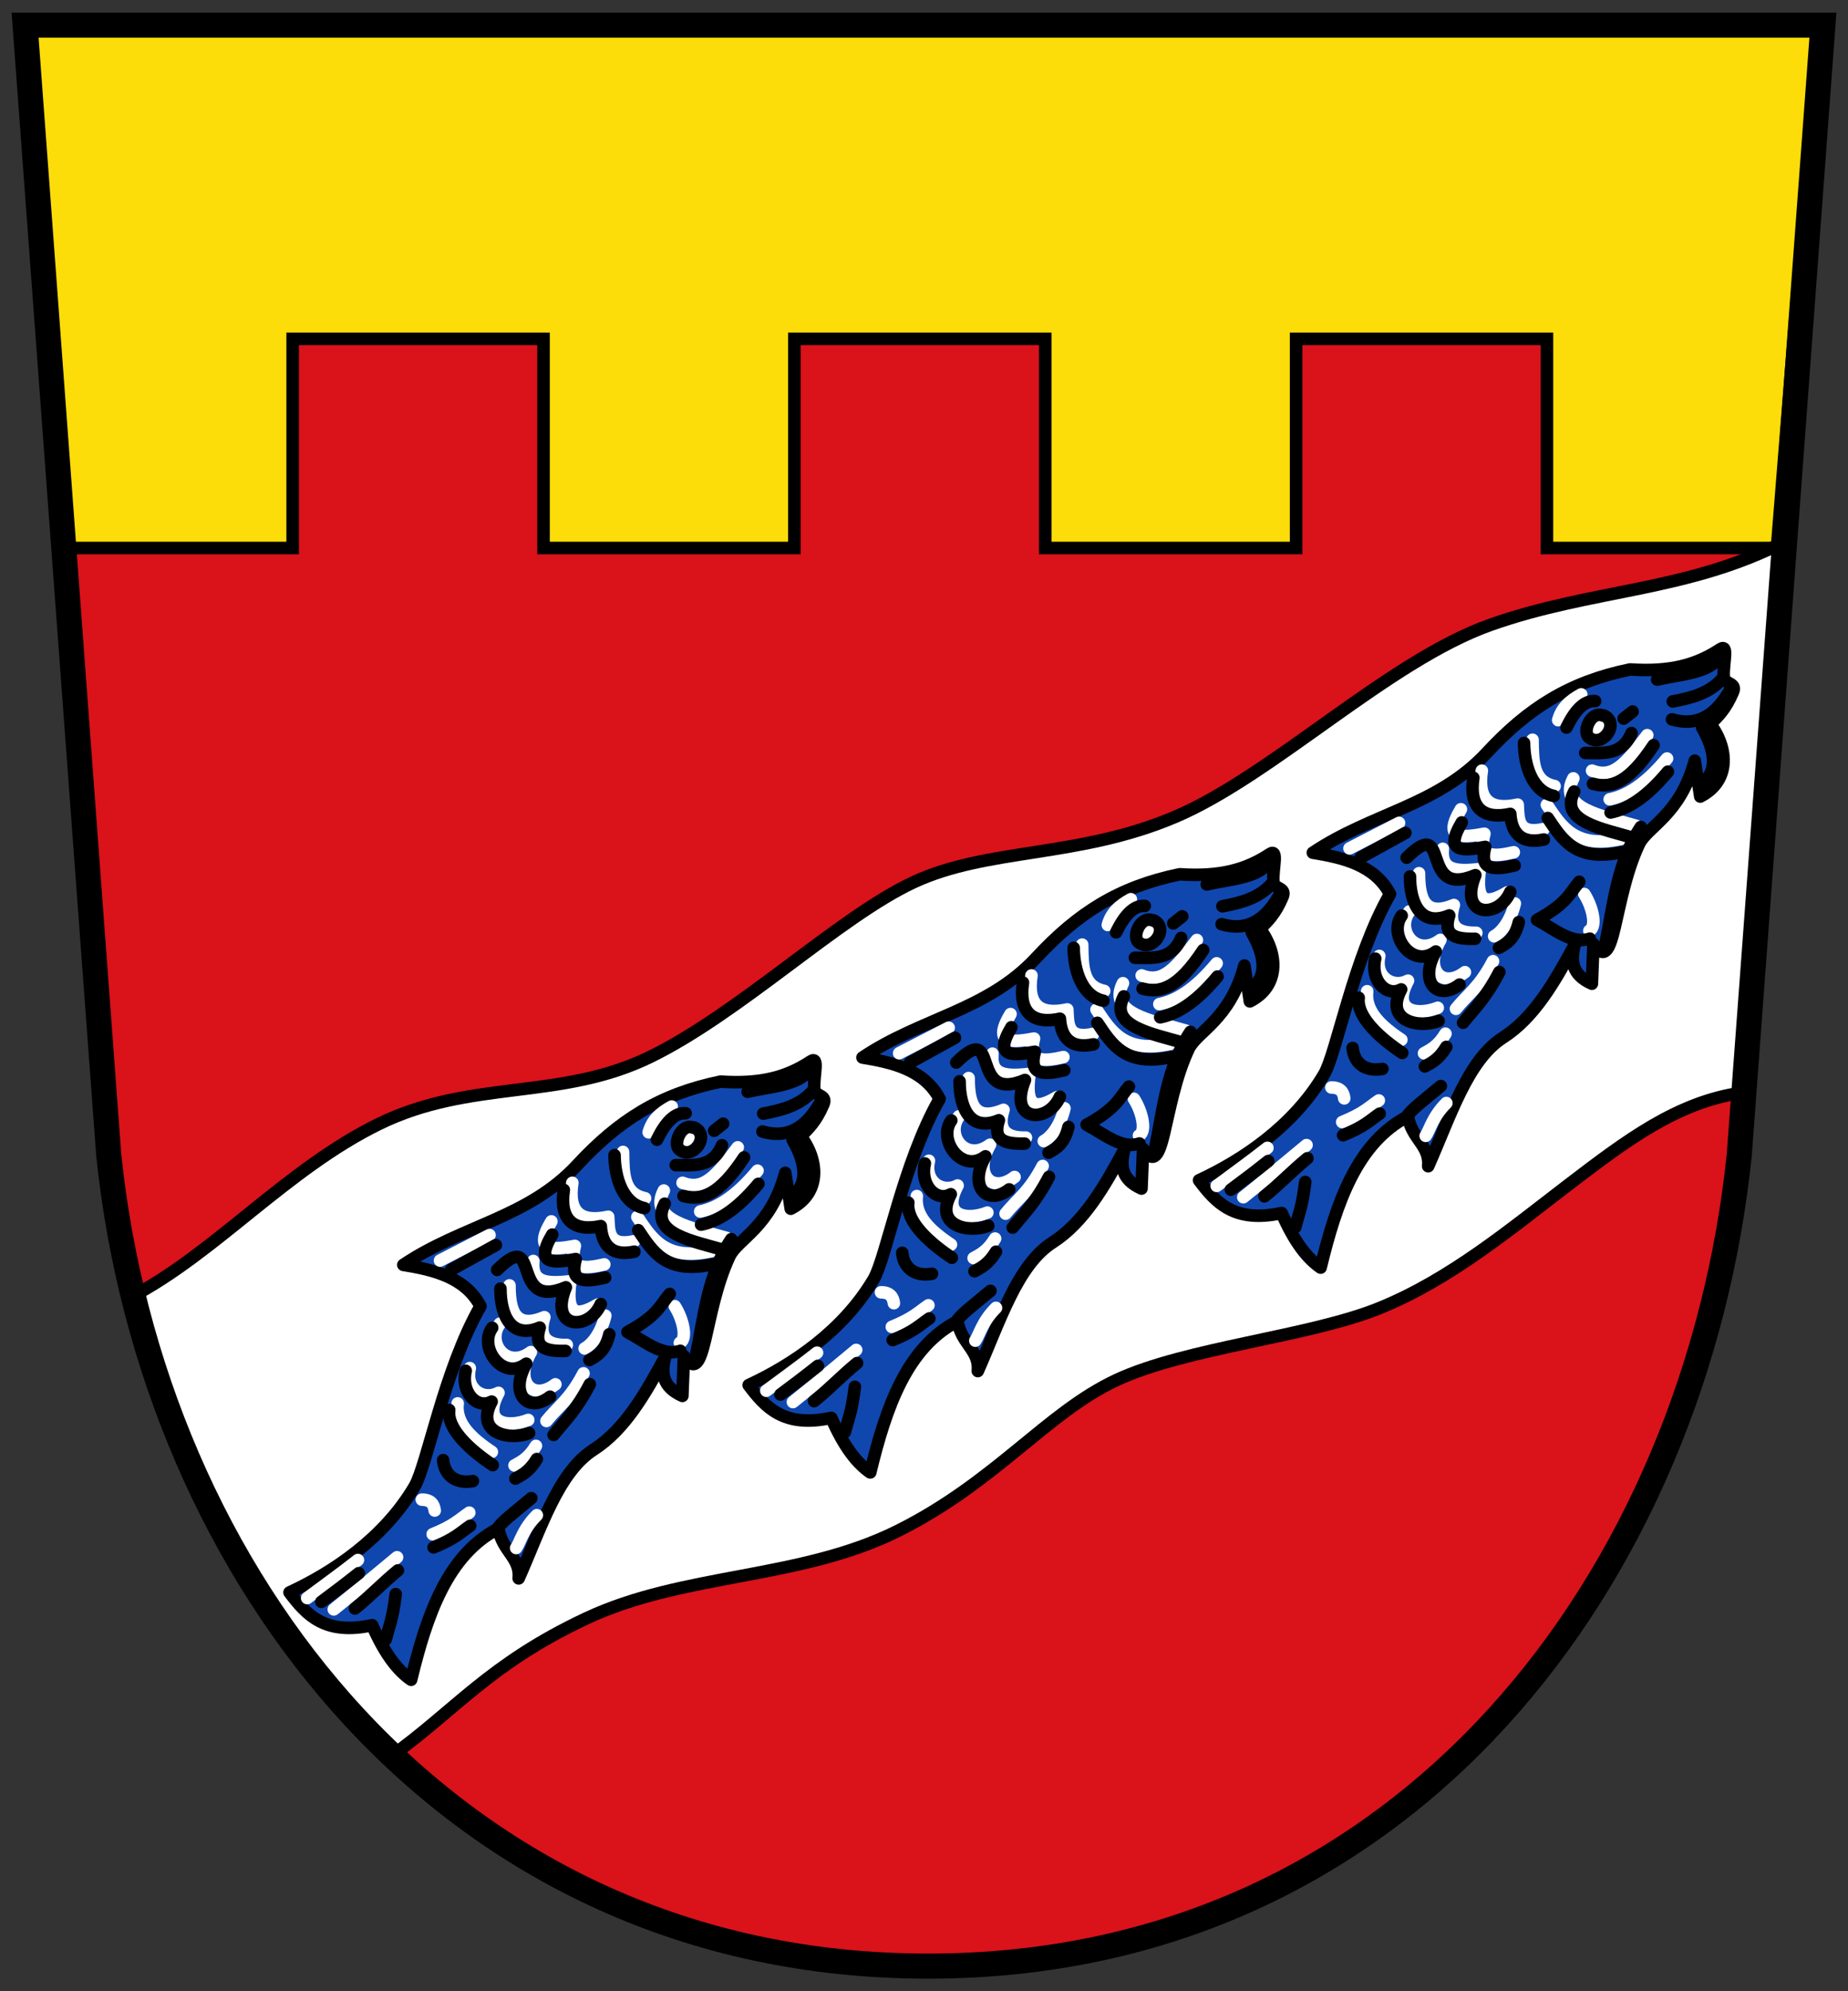 <!-- Created with Inkscape (http://www.inkscape.org/) -->
<svg xmlns:rdf="http://www.w3.org/1999/02/22-rdf-syntax-ns#" xmlns="http://www.w3.org/2000/svg" height="476" width="442" version="1.1" xmlns:cc="http://creativecommons.org/ns#" xmlns:dc="http://purl.org/dc/elements/1.1/">
 <rect width="100%" height="100%" fill="#333333" stroke="none"/>

 <path d="m6,6,430,0l-20,270c-10.34,100-79,194-194,194s-185.66-94-196-194z" stroke-miterlimit="4" fill="#da121a"/>
 <path stroke-linejoin="miter" d="m5,6,430,0-10,125-55,0,0-50-60,0,0,50-60,0,0-50-60,0,0,50-60,0,0-50-60,0,0,50-55,0z" stroke="#000" stroke-linecap="butt" stroke-miterlimit="4" stroke-dasharray="none" stroke-width="3" fill="#fcdd09"/>
 <path stroke-linejoin="round" d="m31.321,310.08c20.277-10.637,37.255-30.601,59.286-41.388,22.03-10.787,43.354-5.536,64.879-16.033,21.524-10.497,45.254-33.492,63.014-41.761,17.76-8.269,39.418-5.776,62.641-15.66,23.223-9.884,50.933-37.217,75.319-45.862,24.386-8.646,47.316-7.882,70.844-20.135l-10.813,131.99c-15.419,2.239-27.526,11.41-41.388,21.999s-28.23,22.595-45.117,29.456c-16.887,6.862-46.346,9.442-63.014,17.242-16.669,7.8-28.805,24.355-52.254,36.04s-51.249,9.98-74.52,20.918-31.357,22.05-46.981,33.185c-31.044-32.858-52.279-69.302-61.896-110z" stroke="#000" stroke-linecap="round" stroke-miterlimit="4" stroke-dasharray="none" stroke-width="3" fill="#FFF"/>
 <path stroke-linejoin="round" d="m214.01,295.81c0.299,3.405,2.805,5.766,7.119,5.01" stroke="#FFF" stroke-linecap="round" stroke-miterlimit="4" stroke-dasharray="none" stroke-width="3" fill="none"/>
 <g transform="translate(1.582,0.527)">
  <path stroke-linejoin="round" d="m177.48,330.58c10.359-4.796,22.593-12.923,29.924-25.354,2.985-5.062,7.052-27.881,15.752-43.067-3.674-6.992-11.374-8.733-18.457-9.881,14.169-9.51,29.789-11.171,41.574-23.863,9.976-10.744,19.777-16.953,34.304-19.948,9.686,0.653,15.897-1.104,21.562-4.844,2.098-1.385,0.669,3.29,0.839,6.52,0.106,2.005,3.209,1.38,2.208,3.73-1.802,4.229-3.604,5.814-5.407,7.644,4.489,6.074,4.653,13.752-2.424,17.338l-1.305-8.576c-3.482,13.055-11.36,15.725-13.354,19.993-6.361,13.62-5.532,31.645-10.882,23.818l-0.373,9.508c-4.94-2.214-5.071-5.63-4.101-9.322-4.725,8.747-9.627,17.373-17.152,22.185-8.484,5.426-12.647,18.938-17.898,30.761,0.483-4.982-3.936-6.457-4.847-11.932-12.129,6.279-17.099,20.559-20.88,36.168-3.107-2.136-6.214-5.955-9.322-13.05-11.34,2.459-15.735-2.489-19.762-7.83z" stroke="#000" stroke-linecap="round" stroke-miterlimit="4" stroke-dasharray="none" stroke-width="3" fill="#0f47af"/>
  <path d="m276.85,222.27c0,1.236-1.377,2.237-3.076,2.237s-3.076-1.002-3.076-2.237,1.377-2.237,3.076-2.237,3.076,1.002,3.076,2.237z" transform="matrix(0.745,-0.668,0.668,0.745,-78.628,239.904)" fill="#FFF"/>
  <path stroke-linejoin="round" d="m209.13,308.4c2.171,0.009,2.889,1.107,3.081,2.599m19.477,8.96c0.939-1.325,1.627-4.553,4.946-7.841m26.748-91.527c0.805-2.908,2.691-4.622,5.505-6.163m1.952,56.5c1.923-1.043,0.64-5.927-1.207-8.773m-38.344,38.065c1.711-0.918,3.421-1.815,5.132-4.672m2.512-5.955c2.795-3.463,5.603-5.143,8.861-11.383m0.275-5.955c1.923-1.043,3.996-3.876,4.946-7.841m4.235-39.135c0.067,5.382,0.11,9.997,5.273,11.074m13.183,3.164c3.962-0.819,8.347-3.332,13.71-9.755m-17.929,2.9c5.066,1.98,8.104-1.704,13.196-8.482m-17.678,10.328c-3.724,7.176,6.617,8.881,15.028,11.337m-21.356-5.01c3.461,5.151,6.679,10.546,17.665,8.173m-33.221-16.347c-1.069,6.992,1.914,9.563,8.578,8.119,0.194,3.405-0.129,7.212,6.186,5.855m-46.409,4.61,11.838-6.096m14.797-3.26c-4.374,7.308,0.338,6.827,5.624,5.855-1.608,5.867,2.41,5.482,7.031,4.428m-22.674,5.009c-0.003,6.153,1.377,10.507,8.343,7.599-1.523,4.789,0.565,6.768,5.367,6.638m-16.019-5.087c-3.344,4.58,1.718,11.084,7.426,6.789-4.106,7.056,0.432,11.877,5.867,7.712m-20.475-3.878c-1.218,5.115,3.298,7.819,6.861,5.91-4.086,7.625,2.515,8.314,7.113,6.482m-16.874-3.955c-0.6,4.698,3.193,8.298,8.173,11.601m-37.804,37.64c3.215-2.512,11.233-9.268,15.13-12.461m8.527-5.505c5.144-2.092,6.365-3.531,8.751-5.164m-38.772,20.42c2.782-2.079,8.672-6.333,12.134-9.092m41.951-71.478c-0.455,4.9,2.584,5.561,8.88,4.829-1.089,7.72,1.147,8.792,6.505,5.601" stroke="#FFF" stroke-linecap="round" stroke-miterlimit="4" stroke-dasharray="none" stroke-width="3" fill="none"/>
  <path stroke-linejoin="round" d="m283.14,246.13c-5.722,8.594-6.482,18.428-8.478,27.954m-43.164,29.281c1.711-0.918,3.421-1.815,5.132-4.672m4.003-5.768c2.795-3.463,5.417-5.888,8.674-12.129m-0.098-5.768c1.923-1.043,3.81-2.198,4.759-6.163m20.036-49.394c-2.799-1.126-4.895,3.873-3.287,5.227,3.234,2.723,7.552-3.397,3.572-5.238m4.749,0.757,2.149-1.689m5.868-7.633c5.388-1.258,12.001-1.496,14.64-5.045m-11.098,14.553c4.847,1.394,9.592,0.361,13.708-6.723m-13.521,2.435c4.442-0.817,8.687-1.961,11.657-5.231m-37.074,11.476c1.966-4.024,4.187-6.514,6.855-6.328m-2.373,12.392c4.291,0.017,8.816,0.659,11.074-4.746m-25.706,2.373c0.067,5.382,1.955,11.579,7.119,12.655m35.462-16.347c2.811,4.892,4.038,10.029,0.264,13.183m-22.147,7.119c3.962-0.819,8.347-3.332,13.71-9.755m-17.929,2.9c4.507,1.234,8.664-0.399,14.501-9.228m-18.983,11.074c-3.724,7.176,6.617,8.881,15.028,11.337m-46.931,59.059c-4.408,3.664-7.279,5.826-8.173,7.382m-24.256,15.556c-0.791,6.357-1.582,7.619-2.373,10.81m67.912-82.575c-2.369,2.805-2.887,5.178-10.111,9.115,4.211,2.244,8.422,5.933,12.632,4.484m-10.056-28.84c3.461,5.151,6.679,10.546,17.665,8.173m-35.462-17.797c-1.069,6.992,2.178,10.09,8.842,8.646,0.194,3.405,1.717,7.475,8.032,6.119m-43.853,4.337,10.719-5.91m13.492-2.514c-4.374,7.308,0.338,6.827,5.624,5.855-1.608,5.867,2.41,5.482,7.031,4.428m-25.838-1.846c10.706-10.643,2.764,9.957,16.437,4.17-4.181,10.078,5.545,10.544,8.346,4.003m-23.993-3.691c-0.003,6.153,2.431,12.221,9.398,9.313-1.523,4.789,1.356,5.714,6.158,5.583m-17.533-5.537c-3.344,4.58,2.455,12.875,8.162,8.58-4.106,7.056,0.246,12.063,5.68,7.899m-20.17-6.196c-1.218,5.115,2.639,9.269,6.202,7.36-4.086,7.625,4.361,9.369,8.958,7.537m-19.115-5.537c-0.6,4.698,5.434,9.88,10.414,13.183m-11.864-1.186c0.299,3.405,2.805,5.766,7.119,5.01m-28.211,30.452c3.215-2.512,6.386-5.902,10.283-9.096m8.527-5.505c5.144-2.092,6.365-3.531,8.751-5.164m-35.603,18.183c2.782-2.079,5.502-4.096,8.964-6.855" stroke="#000" stroke-linecap="round" stroke-miterlimit="4" stroke-dasharray="none" stroke-width="3" fill="none"/>
 </g>
 <g transform="translate(109.302,-48.437)">
  <path stroke-linejoin="round" d="m177.48,330.58c10.359-4.796,22.593-12.923,29.924-25.354,2.985-5.062,7.052-27.881,15.752-43.067-3.674-6.992-11.374-8.733-18.457-9.881,14.169-9.51,29.789-11.171,41.574-23.863,9.976-10.744,19.777-16.953,34.304-19.948,9.686,0.653,15.897-1.104,21.562-4.844,2.098-1.385,0.669,3.29,0.839,6.52,0.106,2.005,3.209,1.38,2.208,3.73-1.802,4.229-3.604,5.814-5.407,7.644,4.489,6.074,4.653,13.752-2.424,17.338l-1.305-8.576c-3.482,13.055-11.36,15.725-13.354,19.993-6.361,13.62-5.532,31.645-10.882,23.818l-0.373,9.508c-4.94-2.214-5.071-5.63-4.101-9.322-4.725,8.747-9.627,17.373-17.152,22.185-8.484,5.426-12.647,18.938-17.898,30.761,0.483-4.982-3.936-6.457-4.847-11.932-12.129,6.279-17.099,20.559-20.88,36.168-3.107-2.136-6.214-5.955-9.322-13.05-11.34,2.459-15.735-2.489-19.762-7.83z" stroke="#000" stroke-linecap="round" stroke-miterlimit="4" stroke-dasharray="none" stroke-width="3" fill="#0f47af"/>
  <path d="m276.85,222.27c0,1.236-1.377,2.237-3.076,2.237s-3.076-1.002-3.076-2.237,1.377-2.237,3.076-2.237,3.076,1.002,3.076,2.237z" transform="matrix(0.745,-0.668,0.668,0.745,-78.628,239.904)" fill="#FFF"/>
  <path stroke-linejoin="round" d="m209.13,308.4c2.171,0.009,2.889,1.107,3.081,2.599m19.477,8.96c0.939-1.325,1.627-4.553,4.946-7.841m26.748-91.527c0.805-2.908,2.691-4.622,5.505-6.163m1.952,56.5c1.923-1.043,0.64-5.927-1.207-8.773m-38.344,38.065c1.711-0.918,3.421-1.815,5.132-4.672m2.512-5.955c2.795-3.463,5.603-5.143,8.861-11.383m0.275-5.955c1.923-1.043,3.996-3.876,4.946-7.841m4.235-39.135c0.067,5.382,0.11,9.997,5.273,11.074m13.183,3.164c3.962-0.819,8.347-3.332,13.71-9.755m-17.929,2.9c5.066,1.98,8.104-1.704,13.196-8.482m-17.678,10.328c-3.724,7.176,6.617,8.881,15.028,11.337m-21.356-5.01c3.461,5.151,6.679,10.546,17.665,8.173m-33.221-16.347c-1.069,6.992,1.914,9.563,8.578,8.119,0.194,3.405-0.129,7.212,6.186,5.855m-46.409,4.61,11.838-6.096m14.797-3.26c-4.374,7.308,0.338,6.827,5.624,5.855-1.608,5.867,2.41,5.482,7.031,4.428m-22.674,5.009c-0.003,6.153,1.377,10.507,8.343,7.599-1.523,4.789,0.565,6.768,5.367,6.638m-16.019-5.087c-3.344,4.58,1.718,11.084,7.426,6.789-4.106,7.056,0.432,11.877,5.867,7.712m-20.475-3.878c-1.218,5.115,3.298,7.819,6.861,5.91-4.086,7.625,2.515,8.314,7.113,6.482m-16.874-3.955c-0.6,4.698,3.193,8.298,8.173,11.601m-37.804,37.64c3.215-2.512,11.233-9.268,15.13-12.461m8.527-5.505c5.144-2.092,6.365-3.531,8.751-5.164m-38.772,20.42c2.782-2.079,8.672-6.333,12.134-9.092m41.951-71.478c-0.455,4.9,2.584,5.561,8.88,4.829-1.089,7.72,1.147,8.792,6.505,5.601" stroke="#FFF" stroke-linecap="round" stroke-miterlimit="4" stroke-dasharray="none" stroke-width="3" fill="none"/>
  <path stroke-linejoin="round" d="m283.14,246.13c-5.722,8.594-6.482,18.428-8.478,27.954m-43.164,29.281c1.711-0.918,3.421-1.815,5.132-4.672m4.003-5.768c2.795-3.463,5.417-5.888,8.674-12.129m-0.098-5.768c1.923-1.043,3.81-2.198,4.759-6.163m20.036-49.394c-2.799-1.126-4.895,3.873-3.287,5.227,3.234,2.723,7.552-3.397,3.572-5.238m4.749,0.757,2.149-1.689m5.868-7.633c5.388-1.258,12.001-1.496,14.64-5.045m-11.098,14.553c4.847,1.394,9.592,0.361,13.708-6.723m-13.521,2.435c4.442-0.817,8.687-1.961,11.657-5.231m-37.074,11.476c1.966-4.024,4.187-6.514,6.855-6.328m-2.373,12.392c4.291,0.017,8.816,0.659,11.074-4.746m-25.706,2.373c0.067,5.382,1.955,11.579,7.119,12.655m35.462-16.347c2.811,4.892,4.038,10.029,0.264,13.183m-22.147,7.119c3.962-0.819,8.347-3.332,13.71-9.755m-17.929,2.9c4.507,1.234,8.664-0.399,14.501-9.228m-18.983,11.074c-3.724,7.176,6.617,8.881,15.028,11.337m-46.931,59.059c-4.408,3.664-7.279,5.826-8.173,7.382m-24.256,15.556c-0.791,6.357-1.582,7.619-2.373,10.81m67.912-82.575c-2.369,2.805-2.887,5.178-10.111,9.115,4.211,2.244,8.422,5.933,12.632,4.484m-10.056-28.84c3.461,5.151,6.679,10.546,17.665,8.173m-35.462-17.797c-1.069,6.992,2.178,10.09,8.842,8.646,0.194,3.405,1.717,7.475,8.032,6.119m-43.853,4.337,10.719-5.91m13.492-2.514c-4.374,7.308,0.338,6.827,5.624,5.855-1.608,5.867,2.41,5.482,7.031,4.428m-25.838-1.846c10.706-10.643,2.764,9.957,16.437,4.17-4.181,10.078,5.545,10.544,8.346,4.003m-23.993-3.691c-0.003,6.153,2.431,12.221,9.398,9.313-1.523,4.789,1.356,5.714,6.158,5.583m-17.533-5.537c-3.344,4.58,2.455,12.875,8.162,8.58-4.106,7.056,0.246,12.063,5.68,7.899m-20.17-6.196c-1.218,5.115,2.639,9.269,6.202,7.36-4.086,7.625,4.361,9.369,8.958,7.537m-19.115-5.537c-0.6,4.698,5.434,9.88,10.414,13.183m-11.864-1.186c0.299,3.405,2.805,5.766,7.119,5.01m-28.211,30.452c3.215-2.512,6.386-5.902,10.283-9.096m8.527-5.505c5.144-2.092,6.365-3.531,8.751-5.164m-35.603,18.183c2.782-2.079,5.502-4.096,8.964-6.855" stroke="#000" stroke-linecap="round" stroke-miterlimit="4" stroke-dasharray="none" stroke-width="3" fill="none"/>
 </g>
 <g transform="translate(-108.233,50.09)">
  <path stroke-linejoin="round" d="m177.48,330.58c10.359-4.796,22.593-12.923,29.924-25.354,2.985-5.062,7.052-27.881,15.752-43.067-3.674-6.992-11.374-8.733-18.457-9.881,14.169-9.51,29.789-11.171,41.574-23.863,9.976-10.744,19.777-16.953,34.304-19.948,9.686,0.653,15.897-1.104,21.562-4.844,2.098-1.385,0.669,3.29,0.839,6.52,0.106,2.005,3.209,1.38,2.208,3.73-1.802,4.229-3.604,5.814-5.407,7.644,4.489,6.074,4.653,13.752-2.424,17.338l-1.305-8.576c-3.482,13.055-11.36,15.725-13.354,19.993-6.361,13.62-5.532,31.645-10.882,23.818l-0.373,9.508c-4.94-2.214-5.071-5.63-4.101-9.322-4.725,8.747-9.627,17.373-17.152,22.185-8.484,5.426-12.647,18.938-17.898,30.761,0.483-4.982-3.936-6.457-4.847-11.932-12.129,6.279-17.099,20.559-20.88,36.168-3.107-2.136-6.214-5.955-9.322-13.05-11.34,2.459-15.735-2.489-19.762-7.83z" stroke="#000" stroke-linecap="round" stroke-miterlimit="4" stroke-dasharray="none" stroke-width="3" fill="#0f47af"/>
  <path d="m276.85,222.27c0,1.236-1.377,2.237-3.076,2.237s-3.076-1.002-3.076-2.237,1.377-2.237,3.076-2.237,3.076,1.002,3.076,2.237z" transform="matrix(0.745,-0.668,0.668,0.745,-78.628,239.904)" fill="#FFF"/>
  <path stroke-linejoin="round" d="m209.13,308.4c2.171,0.009,2.889,1.107,3.081,2.599m19.477,8.96c0.939-1.325,1.627-4.553,4.946-7.841m26.748-91.527c0.805-2.908,2.691-4.622,5.505-6.163m1.952,56.5c1.923-1.043,0.64-5.927-1.207-8.773m-38.344,38.065c1.711-0.918,3.421-1.815,5.132-4.672m2.512-5.955c2.795-3.463,5.603-5.143,8.861-11.383m0.275-5.955c1.923-1.043,3.996-3.876,4.946-7.841m4.235-39.135c0.067,5.382,0.11,9.997,5.273,11.074m13.183,3.164c3.962-0.819,8.347-3.332,13.71-9.755m-17.929,2.9c5.066,1.98,8.104-1.704,13.196-8.482m-17.678,10.328c-3.724,7.176,6.617,8.881,15.028,11.337m-21.356-5.01c3.461,5.151,6.679,10.546,17.665,8.173m-33.221-16.347c-1.069,6.992,1.914,9.563,8.578,8.119,0.194,3.405-0.129,7.212,6.186,5.855m-46.409,4.61,11.838-6.096m14.797-3.26c-4.374,7.308,0.338,6.827,5.624,5.855-1.608,5.867,2.41,5.482,7.031,4.428m-22.674,5.009c-0.003,6.153,1.377,10.507,8.343,7.599-1.523,4.789,0.565,6.768,5.367,6.638m-16.019-5.087c-3.344,4.58,1.718,11.084,7.426,6.789-4.106,7.056,0.432,11.877,5.867,7.712m-20.475-3.878c-1.218,5.115,3.298,7.819,6.861,5.91-4.086,7.625,2.515,8.314,7.113,6.482m-16.874-3.955c-0.6,4.698,3.193,8.298,8.173,11.601m-37.804,37.64c3.215-2.512,11.233-9.268,15.13-12.461m8.527-5.505c5.144-2.092,6.365-3.531,8.751-5.164m-38.772,20.42c2.782-2.079,8.672-6.333,12.134-9.092m41.951-71.478c-0.455,4.9,2.584,5.561,8.88,4.829-1.089,7.72,1.147,8.792,6.505,5.601" stroke="#FFF" stroke-linecap="round" stroke-miterlimit="4" stroke-dasharray="none" stroke-width="3" fill="none"/>
  <path stroke-linejoin="round" d="m283.14,246.13c-5.722,8.594-6.482,18.428-8.478,27.954m-43.164,29.281c1.711-0.918,3.421-1.815,5.132-4.672m4.003-5.768c2.795-3.463,5.417-5.888,8.674-12.129m-0.098-5.768c1.923-1.043,3.81-2.198,4.759-6.163m20.036-49.394c-2.799-1.126-4.895,3.873-3.287,5.227,3.234,2.723,7.552-3.397,3.572-5.238m4.749,0.757,2.149-1.689m5.868-7.633c5.388-1.258,12.001-1.496,14.64-5.045m-11.098,14.553c4.847,1.394,9.592,0.361,13.708-6.723m-13.521,2.435c4.442-0.817,8.687-1.961,11.657-5.231m-37.074,11.476c1.966-4.024,4.187-6.514,6.855-6.328m-2.373,12.392c4.291,0.017,8.816,0.659,11.074-4.746m-25.706,2.373c0.067,5.382,1.955,11.579,7.119,12.655m35.462-16.347c2.811,4.892,4.038,10.029,0.264,13.183m-22.147,7.119c3.962-0.819,8.347-3.332,13.71-9.755m-17.929,2.9c4.507,1.234,8.664-0.399,14.501-9.228m-18.983,11.074c-3.724,7.176,6.617,8.881,15.028,11.337m-46.931,59.059c-4.408,3.664-7.279,5.826-8.173,7.382m-24.256,15.556c-0.791,6.357-1.582,7.619-2.373,10.81m67.912-82.575c-2.369,2.805-2.887,5.178-10.111,9.115,4.211,2.244,8.422,5.933,12.632,4.484m-10.056-28.84c3.461,5.151,6.679,10.546,17.665,8.173m-35.462-17.797c-1.069,6.992,2.178,10.09,8.842,8.646,0.194,3.405,1.717,7.475,8.032,6.119m-43.853,4.337,10.719-5.91m13.492-2.514c-4.374,7.308,0.338,6.827,5.624,5.855-1.608,5.867,2.41,5.482,7.031,4.428m-25.838-1.846c10.706-10.643,2.764,9.957,16.437,4.17-4.181,10.078,5.545,10.544,8.346,4.003m-23.993-3.691c-0.003,6.153,2.431,12.221,9.398,9.313-1.523,4.789,1.356,5.714,6.158,5.583m-17.533-5.537c-3.344,4.58,2.455,12.875,8.162,8.58-4.106,7.056,0.246,12.063,5.68,7.899m-20.17-6.196c-1.218,5.115,2.639,9.269,6.202,7.36-4.086,7.625,4.361,9.369,8.958,7.537m-19.115-5.537c-0.6,4.698,5.434,9.88,10.414,13.183m-11.864-1.186c0.299,3.405,2.805,5.766,7.119,5.01m-28.211,30.452c3.215-2.512,6.386-5.902,10.283-9.096m8.527-5.505c5.144-2.092,6.365-3.531,8.751-5.164m-35.603,18.183c2.782-2.079,5.502-4.096,8.964-6.855" stroke="#000" stroke-linecap="round" stroke-miterlimit="4" stroke-dasharray="none" stroke-width="3" fill="none"/>
 </g>
 <path stroke-linejoin="miter" d="m6,6,430,0l-20,270c-10.34,100-79,194-194,194s-185.66-94-196-194z" stroke="#000" stroke-linecap="butt" stroke-miterlimit="4" stroke-dasharray="none" stroke-width="6" fill="none"/>
</svg>
